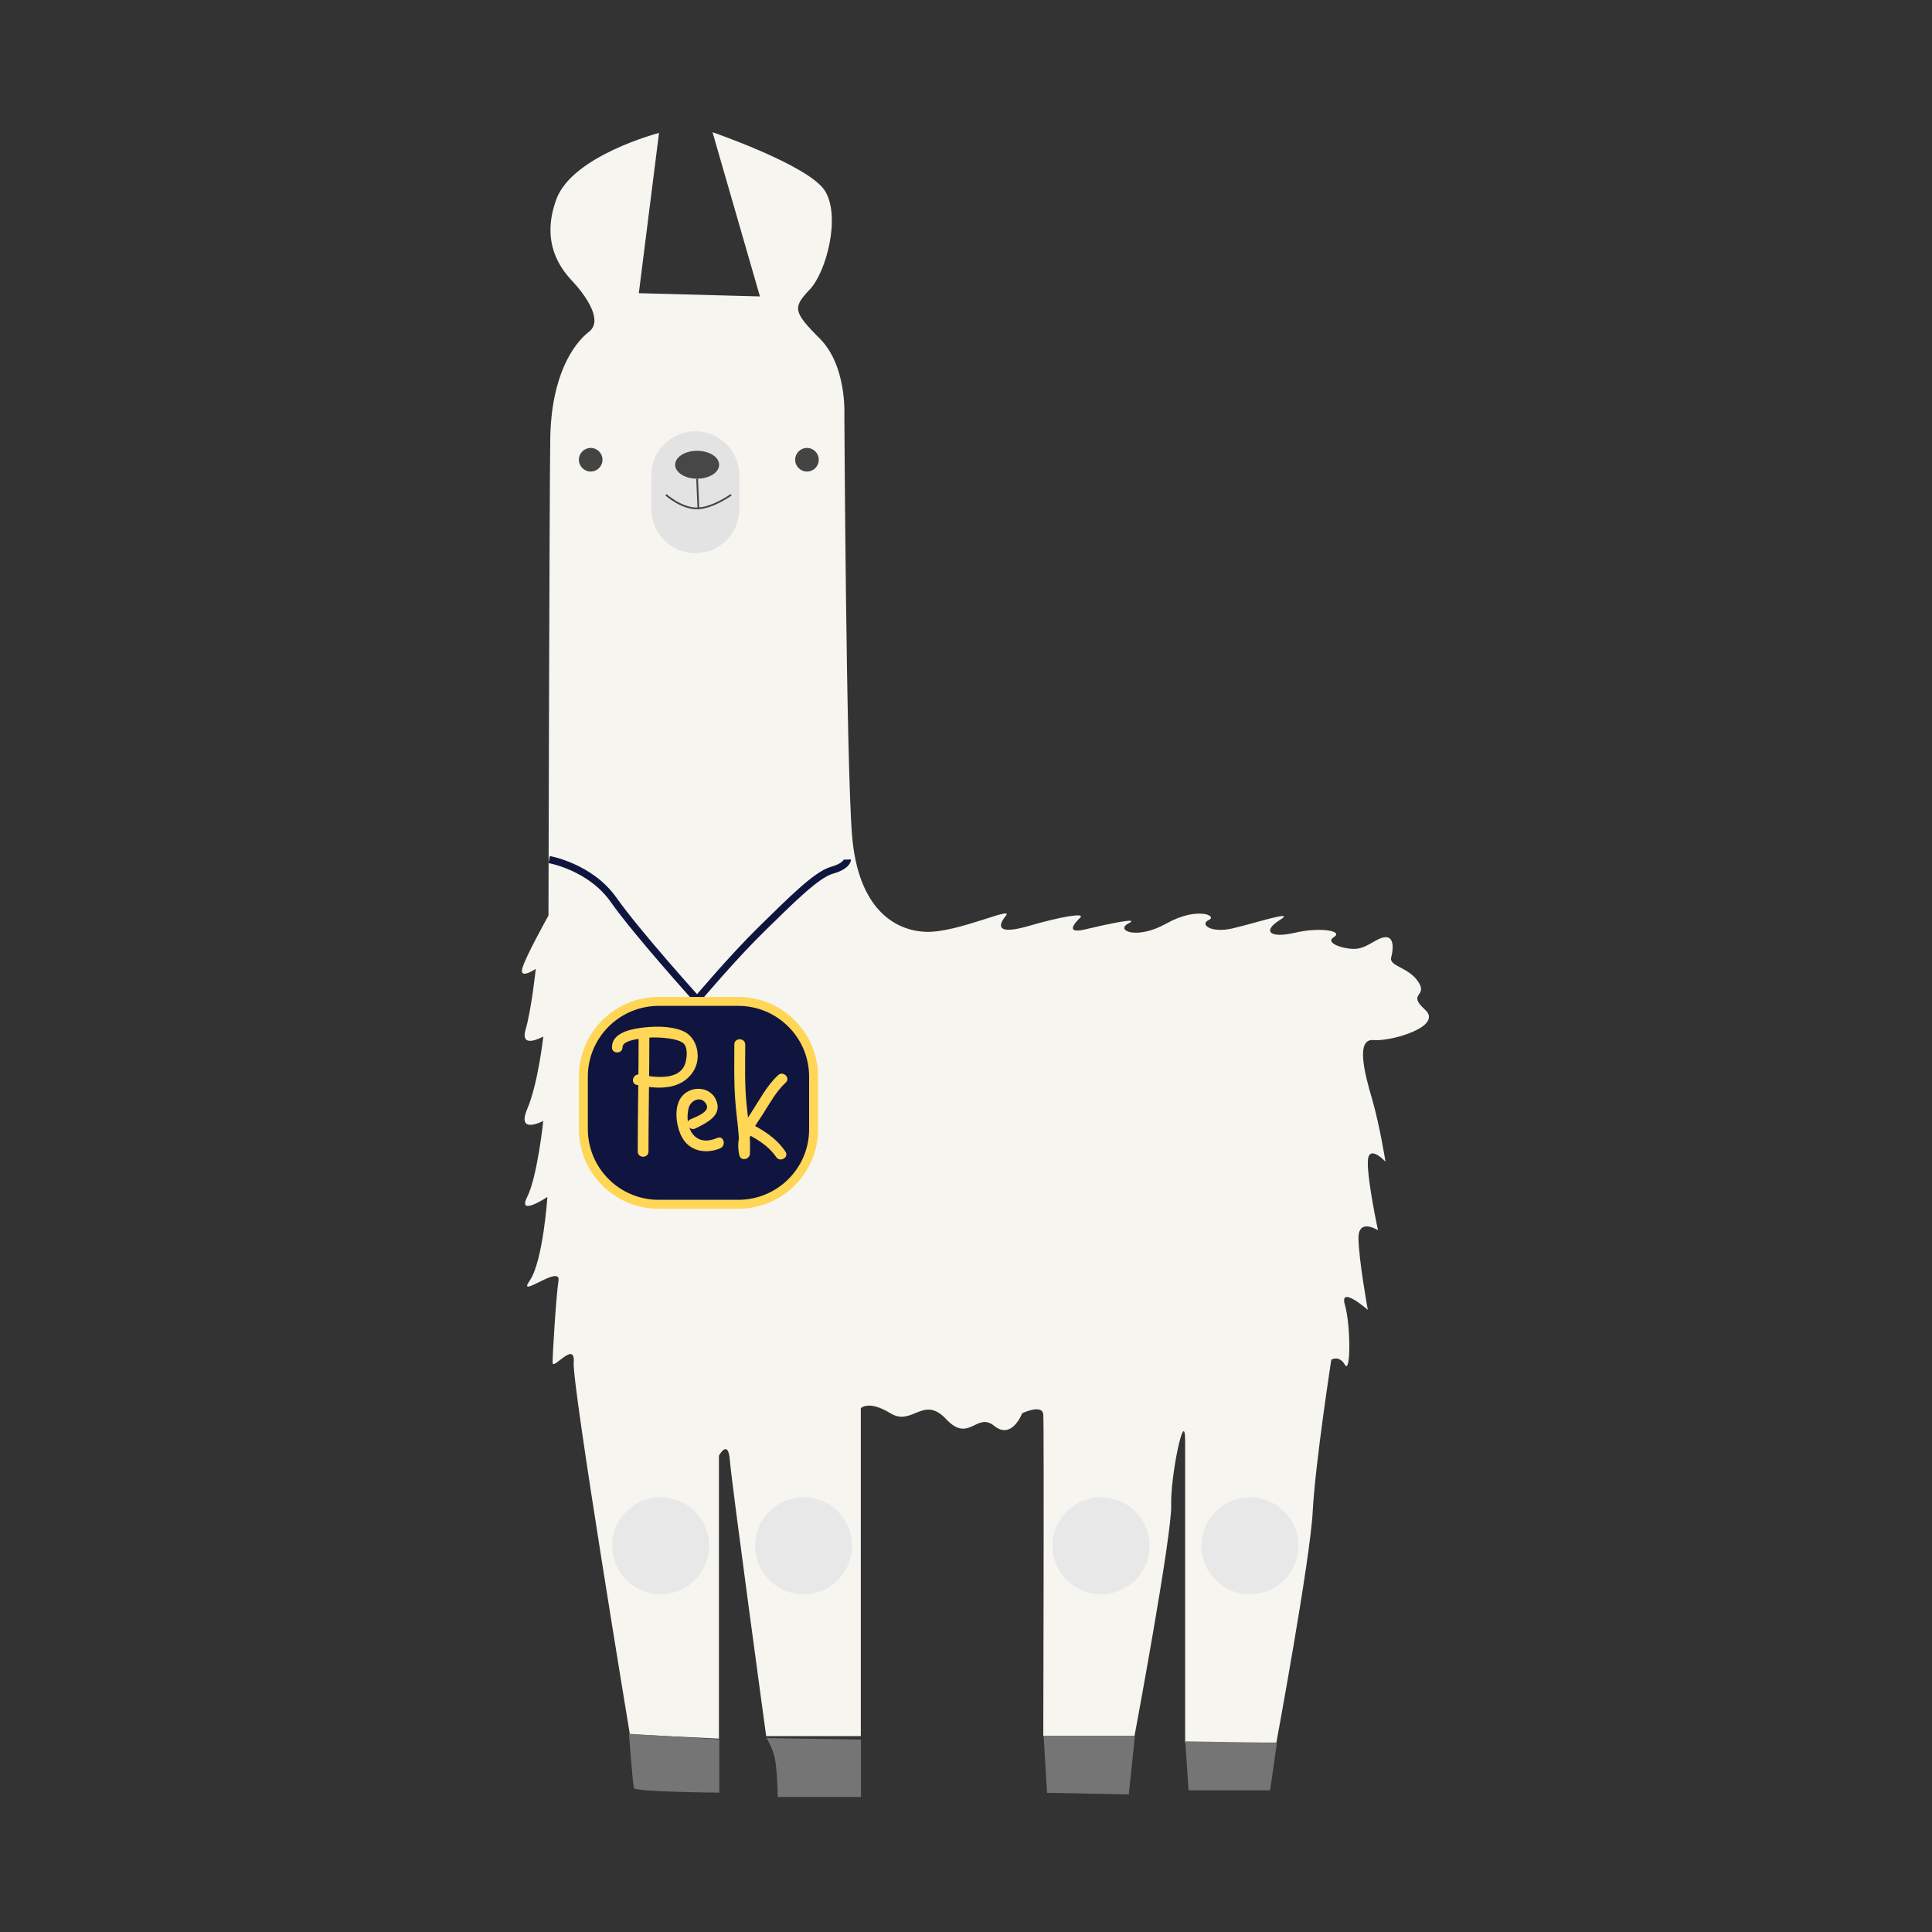 <?xml version="1.0" encoding="utf-8"?>
<!-- Generator: Adobe Illustrator 17.1.0, SVG Export Plug-In . SVG Version: 6.00 Build 0)  -->
<!DOCTYPE svg PUBLIC "-//W3C//DTD SVG 1.1//EN" "http://www.w3.org/Graphics/SVG/1.1/DTD/svg11.dtd">
<svg version="1.1" id="Layer_1" xmlns="http://www.w3.org/2000/svg" xmlns:xlink="http://www.w3.org/1999/xlink" x="0px" y="0px"
	 viewBox="0 0 1080 1080" enable-background="new 0 0 1080 1080" xml:space="preserve">
<rect x="0" y="0" width="1080" height="1080" fill="#333333" stroke="none"/>
<path fill="#F6F5F0" d="M357.1,163.9l11.3-89.6c0,0-48.4,12.6-57.4,37.1s2.7,39.1,8.9,45.7s17.9,21.7,9.4,28.3s-21.2,24.1-21.7,60
	c-0.5,35.9-1,266.4-1,266.4s-13.2,23.6-14.7,29.8c-1.4,6.1,7.6,0,7.6,0s-2.4,22.7-5.7,34c-3.3,11.3,9.9,3.8,9.9,3.8s-2.8,26-9,40.6
	c-6.1,14.6,9,6.6,9,6.6s-3.3,31.2-9,42.5c-5.7,11.3,11.3,0,11.3,0s-2.4,35.9-9.9,46.8c-7.6,10.9,17.5-9.4,16.1,0
	c-1.4,9.4-3.3,41.1-3.3,45.8s12.8-12.8,11.8,0c-0.9,12.8,31.4,207.8,31.4,207.8l49.8,2.4V813.7c0,0,5.2-9.7,6.1,2.6
	c0.9,12.3,20.3,154.2,20.3,154.2h52.9V787.2c0,0,4.3-4.7,16.5,2.8c12.3,7.6,18.4-10.4,31.2,3.3c12.8,13.7,17-4.3,26.9,3.8
	c9.9,8,15.6-7.1,15.6-7.1s11.3-5.4,11.8,0.7c0.5,6.1,0,179.7,0,179.7h51c0,0,21-112.4,20.5-129c-0.5-16.5,7.8-55.7,7.8-35.9
	c0,19.8,0,168.6,0,168.6h51c0,0,18.9-102,20.3-129c1.4-26.9,10.4-85,10.4-85s4.3-2.8,7.6,2.8c3.3,5.7,3.3-22.2,0-33.5
	c-3.3-11.3,12.8,2.8,12.8,2.8s-5.2-28.8-5.2-40.2c0-11.3,10.9-4.3,10.9-4.3s-5.7-26.5-5.7-37.8c0-11.3,9.9-0.5,9.9-0.5
	s-3.3-20.8-7.6-35.4c-4.3-14.6-9-33.5,0.9-32.6s39.2-7.6,28.8-17s1.9-7.1-3.8-15.6s-16.5-8.5-15.1-13.7c1.4-5.2,1.4-11.5-3.3-11.2
	c-4.7,0.3-9.4,5.5-15.6,6.4c-6.1,0.9-18.9-3-13.2-6.4c5.7-3.5-7.6-5.8-21.7-2.5c-14.2,3.3-18.4-0.9-8.5-7.1
	c9.9-6.1-14.2,1.9-26.5,4.7c-12.3,2.8-18.4-2.4-13.2-4.7c5.2-2.4-6.6-7.6-23.6,1.9s-28.8,3.8-21.3,0s-12.3,0.5-24.1,3.3
	c-11.8,2.8-5.7-3.8-2.8-6.6c2.8-2.8-10.9-0.5-28.8,4.7s-17.5,0-12.8-5.7c4.7-5.7-26.5,9.4-44.4,9c-18-0.5-38.3-13.2-41.6-53.9
	c-3.3-40.6-4.3-235.2-4.3-235.2s1.4-27.4-13.7-42.5s-15.1-17.5-5.7-27.4c9.4-9.9,17.5-41.1,8.5-55.3s-62.8-32.7-62.8-32.7l26.5,91.8
	L357.1,163.9z"/>
<path fill="#757575" d="M351.6,969.2c0,0,2.1,28.3,2.8,30.4c0.7,2.1,47.7,2.5,47.7,2.5v-29.8L351.6,969.2z"/>
<path fill="#757575" d="M428.5,971.6c0,0,3.7,5.8,4.8,12.2c1.2,6.4,1.5,20.7,1.5,20.7h46.5v-32.1L428.5,971.6z"/>
<polygon fill="#757575" points="583.4,970.5 585.3,1002.2 631,1003.1 634.4,970.5 "/>
<polygon fill="#757575" points="662.6,973.4 664.4,1000.8 710,1000.8 713.8,974.3 "/>
<circle fill="#E8E8E8" cx="369.3" cy="864.1" r="27.1"/>
<circle fill="#E8E8E8" cx="449.2" cy="864.1" r="27.1"/>
<circle fill="#E8E8E8" cx="615.5" cy="864.1" r="27.1"/>
<circle fill="#E8E8E8" cx="698.7" cy="864.1" r="27.1"/>
<path fill="#E3E3E3" d="M413.3,284.6c0,13.6-11,24.6-24.6,24.6l0,0c-13.6,0-24.6-11-24.6-24.6v-18.9c0-13.6,11-24.6,24.6-24.6l0,0
	c13.6,0,24.6,11,24.6,24.6V284.6z"/>
<ellipse fill="#474747" cx="389.7" cy="259.8" rx="12.3" ry="7.8"/>
<path fill="none" stroke="#474747" stroke-miterlimit="10" d="M372.3,276.6c0,0,8.7,7.8,17.5,7.6c8.7-0.2,18.9-7.6,18.9-7.6"/>
<line fill="none" stroke="#474747" stroke-miterlimit="10" x1="389.7" y1="267.6" x2="390.4" y2="284.1"/>
<circle fill="#444443" cx="330.2" cy="257" r="6.6"/>
<circle fill="#444443" cx="451.1" cy="257" r="6.6"/>
<path fill="none" stroke="#10153F" stroke-width="4" stroke-miterlimit="10" d="M307,480.5c0,0,23,4,36,22.5s46.7,55.8,46.7,55.8
	s19.8-23.5,35.8-39.2c16-15.6,30.7-30.6,39.5-33.1s8.7-6,8.7-6"/>
<g>
	<path fill="#10153F" stroke="#FFD655" stroke-width="5" stroke-miterlimit="10" d="M412.7,673.2h-44.5c-23.3,0-42.1-18.9-42.1-42.1
		v-29.2c0-23.3,18.9-42.1,42.1-42.1h44.5c23.3,0,42.1,18.9,42.1,42.1v29.2C454.9,654.3,436,673.2,412.7,673.2z"/>
	<g>
		<g>
			<path fill="#FFD655" d="M357,579c0,21.6-0.5,43.1-0.5,64.7c0,3.9,6,3.9,6,0c0-21.6,0.5-43.1,0.5-64.7
				C363,575.1,357,575.1,357,579L357,579z"/>
		</g>
	</g>
	<g>
		<g>
			<path fill="#FFD655" d="M348,585.4c0-3.5,7.5-4.4,9.9-4.8c5.8-1,12-0.8,17.8,0.2c2,0.4,4.1,0.9,5.8,2c3.3,2.1,2.5,8.5,1.6,11.5
				c-3.1,10.2-17.9,7.9-25.5,6.4c-3.8-0.8-5.4,5-1.6,5.8c11.2,2.3,24.4,3.3,31.5-7.5c4.9-7.4,2.5-19.2-5.8-22.7
				c-7.3-3-16.8-2.7-24.4-1.6c-5.9,0.9-15.2,3.1-15.2,10.7C342,589.3,348,589.3,348,585.4L348,585.4z"/>
		</g>
	</g>
	<g>
		<g>
			<path fill="#FFD655" d="M388.8,630.8c6.3-3.2,15.4-7.3,11.4-16.1c-3.3-7.2-13.1-7.9-18.4-2.5c-5.5,5.6-4,16.8-0.8,23.1
				c4.2,8.3,13.6,10,21.6,6.6c3.5-1.5,2-7.3-1.6-5.8c-4.9,2.1-10.2,2.4-13.8-2.2c-3-4-3.4-9.6-2.3-14.3c1-4.5,6.9-7.3,9.8-2.6
				c2.9,4.6-6.1,7.4-8.9,8.8C382.3,627.4,385.3,632.5,388.8,630.8L388.8,630.8z"/>
		</g>
	</g>
	<g>
		<g>
			<path fill="#FFD655" d="M410.5,583.8c0,10.4-0.3,20.7,0.5,31.1c0.7,10.1,2.6,19.9,2.1,30.1c2-0.3,3.9-0.5,5.9-0.8
				c-2-8.7,3-14.5,7.4-21.3c3.9-6.1,7.4-12.7,12.8-17.7c2.9-2.6-1.4-6.8-4.2-4.2c-6.5,6-10.5,14.1-15.3,21.3
				c-5,7.6-8.5,14.1-6.4,23.5c0.8,3.4,5.7,2.5,5.9-0.8c0.5-9.5-1-18.7-1.9-28.1c-1.1-11-0.7-22-0.7-33
				C416.5,580,410.5,580,410.5,583.8L410.5,583.8z"/>
		</g>
	</g>
	<g>
		<g>
			<path fill="#FFD655" d="M414.6,632.4c7.3,3.5,14.6,7.6,19.3,14.4c2.1,3.2,7.3,0.2,5.2-3c-5.2-7.8-13.1-12.6-21.4-16.6
				C414.2,625.6,411.1,630.7,414.6,632.4L414.6,632.4z"/>
		</g>
	</g>
</g>
</svg>
